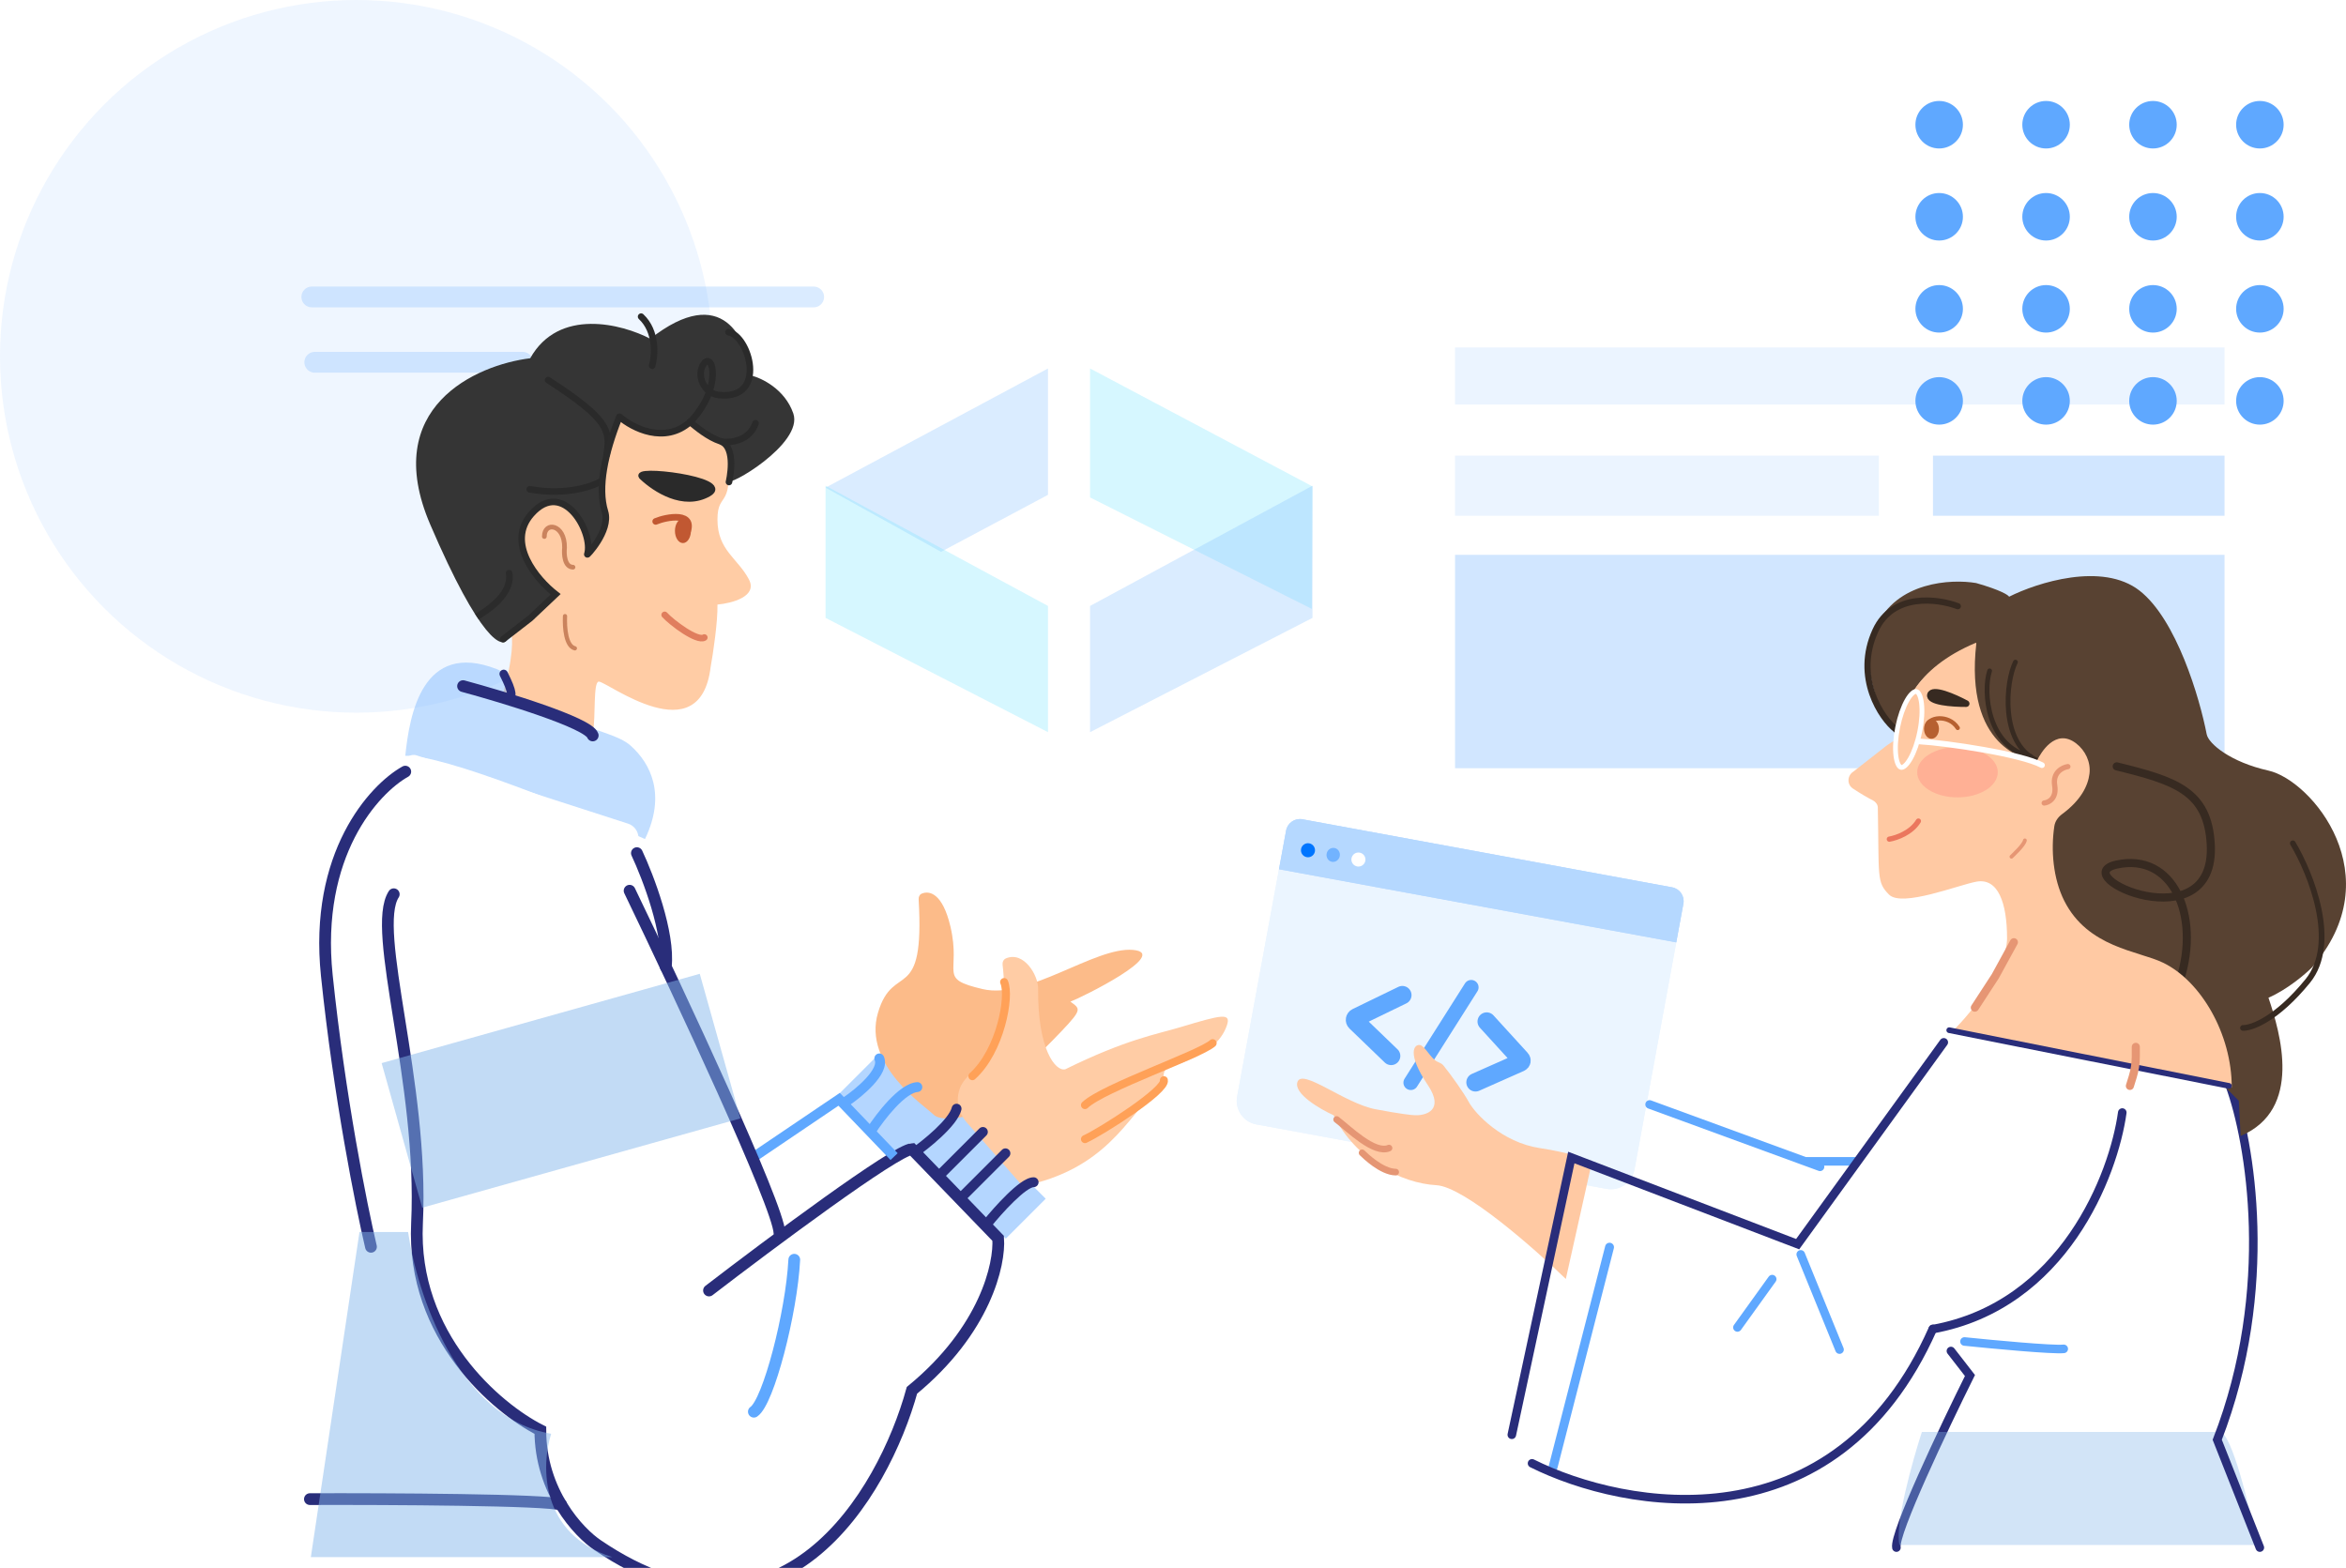<svg width="790" height="528" viewBox="0 0 790 528" fill="none" xmlns="http://www.w3.org/2000/svg">
<path opacity="0.3" d="M105 100L274 100" stroke="#84BCFF" stroke-width="7" stroke-linecap="round"/>
<path opacity="0.3" d="M106 122L176 122" stroke="#84BCFF" stroke-width="7" stroke-linecap="round"/>
<circle opacity="0.1" cx="120" cy="120" r="120" fill="#5FA8FF"/>
<rect x="489.976" y="153.439" width="142.72" height="20.244" fill="#EBF4FF"/>
<rect x="650.915" y="153.439" width="98.183" height="20.244" fill="#D1E6FF"/>
<rect x="489.976" y="186.841" width="259.122" height="71.866" fill="#D1E6FF"/>
<rect x="489.976" y="117" width="259.122" height="19.232" fill="#EBF4FF"/>
<path opacity="0.3" d="M367.073 167.52V124.085L441.976 163.809L441.757 205.061L367.073 167.52Z" fill="#75E2FF"/>
<path opacity="0.3" d="M441.976 208.081V163.561L367.073 204.054V246.561L441.976 208.081Z" fill="#84BEFF"/>
<path opacity="0.3" d="M352.902 124.085L278 164.219L316.879 185.829L352.902 166.645V124.085Z" fill="#84BEFF"/>
<path opacity="0.3" d="M278 208.081V163.561L352.902 204.054V246.561L278 208.081Z" fill="#75E2FF"/>
<rect x="318.509" y="370.051" width="47.554" height="19" transform="rotate(45 318.509 370.051)" fill="#B4D6FF"/>
<rect x="296.166" y="354.753" width="28.607" height="20.049" transform="rotate(45 296.166 354.753)" fill="#B4D6FF"/>
<path d="M320.036 311.959C317.394 300.778 312.946 299.788 310.309 300.974C309.61 301.289 309.305 302.104 309.349 302.869C311.441 338.845 300.861 323.538 295.667 341.009C290.415 358.681 311.597 372.56 314.439 375.405C317.281 378.25 329.25 375.922 332.005 372.56C334.761 369.198 348.452 356.785 357.665 347.044C364.425 339.897 363.807 339.725 360.449 337.311C364.41 335.845 394.348 321.01 381.518 319.89C368.687 318.769 346.299 336.699 330.886 333.079C315.472 329.458 323.825 327.993 320.036 311.959Z" fill="#FCBB89"/>
<path d="M349.576 332.859C349.369 353.4 355.446 360.922 358.72 360.089C379.37 349.945 389.184 348.398 397.495 345.903C411.453 341.714 414.713 340.902 413.11 345.43C411.26 350.654 406.377 355.465 394.336 359.153C392.221 359.801 391.753 360.93 391.803 363.142C391.816 363.734 391.453 364.539 390.255 365.776C379.374 377.007 372.247 393.692 344.406 399.461L326.398 378.955C322.144 374.588 321.973 370.208 323.18 366.651C324.337 363.241 327.559 361.117 330.076 358.541C338.821 349.586 338.665 333.74 337.617 324.929C337.51 324.029 337.89 323.108 338.724 322.752C344.757 320.175 349.62 328.433 349.576 332.859Z" fill="#FFCCA5"/>
<path d="M365.354 383.61C370.983 381.026 392.796 367.126 391.934 363.766" stroke="#FFA158" stroke-width="2.689" stroke-linecap="round"/>
<path d="M365.354 372.151C371.471 366.292 404.212 355.091 408.348 351.3" stroke="#FFA158" stroke-width="2.689" stroke-linecap="round"/>
<path d="M338.127 330.708C340.281 335.446 336.887 353.937 327.443 362.415" stroke="#FFA158" stroke-width="2.689" stroke-linecap="round"/>
<path d="M430.685 292.724L564.476 317.352L550.385 393.904C549.581 398.274 545.387 401.163 541.018 400.359L423.048 378.644C418.679 377.84 415.789 373.646 416.593 369.276L430.685 292.724Z" fill="#EBF5FF"/>
<g filter="url(#filter0_f_1308_1131)">
<path d="M430.685 292.724L564.476 317.352L550.385 393.904C549.581 398.274 545.387 401.163 541.018 400.359L423.048 378.644C418.679 377.84 415.789 373.646 416.593 369.276L430.685 292.724Z" fill="#EBF5FF"/>
</g>
<path d="M433.083 279.694C433.556 277.124 436.023 275.424 438.593 275.897L563.078 298.811C565.648 299.284 567.348 301.751 566.875 304.322L564.476 317.352L430.684 292.724L433.083 279.694Z" fill="#B5D8FF"/>
<g filter="url(#filter1_f_1308_1131)">
<path d="M433.083 279.694C433.556 277.124 436.023 275.424 438.593 275.897L563.078 298.811C565.648 299.284 567.348 301.751 566.875 304.322L564.476 317.352L430.684 292.724L433.083 279.694Z" fill="#B5D8FF"/>
</g>
<g filter="url(#filter2_i_1308_1131)">
<path d="M495.419 330.6L475.076 362.699" stroke="#5FA8FF" stroke-width="4.968" stroke-linecap="round"/>
</g>
<g filter="url(#filter3_i_1308_1131)">
<path d="M500.632 342.118L512.178 354.78C512.504 355.138 512.384 355.711 511.941 355.907L496.863 362.594" stroke="#5FA8FF" stroke-width="6.181" stroke-linecap="round"/>
</g>
<g filter="url(#filter4_i_1308_1131)">
<path d="M472.231 333.223L456.809 340.709C456.217 340.997 456.092 341.786 456.566 342.242L468.462 353.699" stroke="#5FA8FF" stroke-width="6.181" stroke-linecap="round"/>
</g>
<g filter="url(#filter5_i_1308_1131)">
<circle cx="440.454" cy="285.381" r="2.366" transform="rotate(10.43 440.454 285.381)" fill="#0075FF"/>
</g>
<g filter="url(#filter6_i_1308_1131)">
<ellipse cx="448.947" cy="286.945" rx="2.248" ry="2.366" transform="rotate(10.43 448.947 286.945)" fill="#72B3FF"/>
</g>
<g filter="url(#filter7_i_1308_1131)">
<circle cx="457.44" cy="288.508" r="2.366" transform="rotate(10.43 457.44 288.508)" fill="white"/>
</g>
<path d="M480.803 365.382C486.573 373.974 480.028 375.721 476.475 375.56C475.593 375.56 471.714 375.16 463.251 373.557C452.672 371.553 438.406 359.532 436.884 364.42C435.665 368.331 444.417 373.45 449.066 375.56C456.679 390.708 471.987 398.482 483.688 399.123C493.049 399.636 516.654 420.388 527.286 430.7L536.102 391.189C534.446 390.307 528.601 388.159 518.47 386.62C505.808 384.697 496.751 375.08 494.588 371.072C493.031 368.191 488.811 362.178 486.014 358.741C485.476 358.08 484.557 357.833 483.809 357.424C481.723 356.284 479.749 352.183 478.158 351.918C476.235 351.597 473.59 354.643 480.803 365.382Z" fill="#FFC9A3"/>
<path d="M450.107 377.003C454.221 380.155 462.802 388.736 467.739 386.62" stroke="#E59674" stroke-width="2.244" stroke-linecap="round"/>
<path d="M458.683 388.223C459.671 389.212 465.303 394.651 469.983 394.715" stroke="#E59674" stroke-width="2.244" stroke-linecap="round"/>
<path d="M523 494L542 420" stroke="#5FA8FF" stroke-width="3" stroke-linecap="round"/>
<path d="M555.497 371.932L612.88 392.93" stroke="#5FA8FF" stroke-width="2.885" stroke-linecap="round"/>
<path d="M608.633 391.086H624.822" stroke="#5FA8FF" stroke-width="2.885" stroke-linecap="round"/>
<path d="M515.905 492.79C547.242 508.445 618.105 521.306 650.868 447.509" stroke="#292D7A" stroke-width="2.885" stroke-linecap="round"/>
<path d="M656.959 454.961L663.371 463.216C654.715 480.608 637.645 516.544 638.606 521.16" stroke="#292D7A" stroke-width="2.885" stroke-linecap="round"/>
<path d="M661.527 451.755C671.091 452.744 691.165 454.625 694.947 454.24" stroke="#5FA8FF" stroke-width="2.885" stroke-linecap="round"/>
<path d="M596.771 430.758L585.07 447.027" stroke="#5FA8FF" stroke-width="2.885" stroke-linecap="round"/>
<path d="M606.388 422.423L619.451 454.481" stroke="#5FA8FF" stroke-width="2.885" stroke-linecap="round"/>
<path d="M639.649 520.279C637.982 513.547 643.976 492.095 647.182 482.211H747.442C751.482 482.211 757.567 507.59 760.105 520.279H639.649Z" fill="#84B5EB" fill-opacity="0.36"/>
<path d="M750.888 365.601C757.701 384.195 766.388 434.076 746.641 484.856L760.986 521.161" stroke="#292D7A" stroke-width="2.885" stroke-linecap="round"/>
<path d="M714.663 374.657C711.759 395.633 694.936 439.585 650.868 447.588" stroke="#292D7A" stroke-width="2.885" stroke-linecap="round"/>
<path d="M654.555 351.015L605.347 418.977L529.13 389.804L509.094 483.172" stroke="#292D7A" stroke-width="2.885" stroke-linecap="round"/>
<circle cx="653" cy="42" r="8" fill="#5FA8FF"/>
<circle cx="689" cy="42" r="8" fill="#5FA8FF"/>
<circle cx="725" cy="42" r="8" fill="#5FA8FF"/>
<circle cx="761" cy="42" r="8" fill="#5FA8FF"/>
<circle cx="653" cy="73" r="8" fill="#5FA8FF"/>
<circle cx="689" cy="73" r="8" fill="#5FA8FF"/>
<circle cx="725" cy="73" r="8" fill="#5FA8FF"/>
<circle cx="761" cy="73" r="8" fill="#5FA8FF"/>
<circle cx="653" cy="104" r="8" fill="#5FA8FF"/>
<circle cx="689" cy="104" r="8" fill="#5FA8FF"/>
<circle cx="725" cy="104" r="8" fill="#5FA8FF"/>
<circle cx="761" cy="104" r="8" fill="#5FA8FF"/>
<circle cx="653" cy="135" r="8" fill="#5FA8FF"/>
<circle cx="689" cy="135" r="8" fill="#5FA8FF"/>
<circle cx="725" cy="135" r="8" fill="#5FA8FF"/>
<circle cx="761" cy="135" r="8" fill="#5FA8FF"/>
<path d="M640.109 246.816C641.388 229.274 653.721 222.755 662.144 218.334C662.527 218.133 662.954 218.527 662.825 218.94C652.974 250.606 676.368 255.766 686.39 257.093L676.55 293.475L753.913 370.673L754.518 382.546C775.544 373.634 767.869 347.783 763.894 335.995C770.21 333.232 776.23 328.1 778.451 325.879C805.509 295.037 778.451 262.774 763.894 259.507C751.063 256.629 743.689 250.433 743.086 247.253C740.755 235.19 732.97 208.631 720.468 198.893C707.967 189.155 685.98 196.207 676.55 200.949C676.303 200.401 673.737 198.712 665.447 196.344C657.058 194.918 638.586 195.867 631.809 211.065C625.667 224.84 633.155 240.328 638.45 247.376C638.975 248.076 640.045 247.689 640.109 246.816Z" fill="#584232"/>
<path d="M659.277 204.144C652.479 201.567 637.417 199.587 631.561 212.286C624.241 228.159 633.672 242.043 638.442 245.662" stroke="#372A21" stroke-width="2.084" stroke-linecap="round"/>
<path d="M678.68 222.962C675.336 229.683 673.539 250.048 685.569 255.86" stroke="#372A21" stroke-width="1.603" stroke-linecap="round"/>
<path d="M669.988 225.923C667.645 233.052 669.357 251.651 683.76 254.709" stroke="#372A21" stroke-width="1.603" stroke-linecap="round"/>
<path d="M772.09 283.988C778.122 294.104 787.569 317.544 777.107 330.374C766.646 343.204 758.218 346.247 755.312 346.165" stroke="#372A21" stroke-width="1.923" stroke-linecap="round"/>
<path d="M712.791 258.081C732.53 262.933 743.469 266.387 744.456 284.317C746.291 317.668 695.027 295.008 712.791 291.143C731.678 287.033 741.001 308.168 734.175 329.798" stroke="#372A21" stroke-width="2.725" stroke-linecap="round"/>
<path d="M665.291 216.489C644.583 225.216 639.93 238.61 638.845 248.926C637.395 249.651 636.022 250.52 634.746 251.519L624.131 259.83C622.014 261.154 621.874 264.164 623.955 265.545C626.573 267.282 629.139 268.773 630.743 269.57C631.584 269.989 632.322 270.953 632.341 271.892C632.803 295.346 631.861 297.006 636.12 301.267C640.48 305.628 659.553 297.995 665.548 296.905C672.819 295.582 675.862 303.993 675.862 315.987C675.862 325.583 664.524 340.421 657.439 347.327L751.528 366.161C751.528 348.169 741.146 330.38 728.417 324.205C720.11 320.175 703.085 319.188 695.108 303.315C691.365 295.868 690.571 286.281 691.787 278.204C692.035 276.556 693.055 275.155 694.396 274.165C700.794 269.446 703.12 264.585 703.615 260.576C704.098 256.669 702.232 252.705 699.1 250.319C692.053 244.951 687.1 253.831 686.088 255.868C685.968 256.109 685.733 256.26 685.466 256.225C682.199 255.802 661.519 251.732 665.515 216.662C665.529 216.54 665.404 216.442 665.291 216.489Z" fill="#FFC9A3"/>
<path d="M696.342 258.162C694.56 258.436 691.177 260.087 691.901 264.495C692.625 268.903 689.845 270.279 688.364 270.417" stroke="#E69674" stroke-width="1.763" stroke-linecap="round"/>
<path d="M665.006 339.337L671.914 328.728L678.165 317.296" stroke="#E69674" stroke-width="2.725" stroke-linecap="round"/>
<path d="M677.343 288.51C678.056 287.77 681.537 284.645 681.866 283" stroke="#E69674" stroke-width="1.282" stroke-linecap="round"/>
<path d="M636.221 282.589C638.825 282.122 643.639 280.384 646.008 276.502" stroke="#EB775E" stroke-width="1.763" stroke-linecap="round"/>
<path d="M649.917 233.948C649.198 236.533 657.391 237.126 662.103 237.107C662.267 237.107 662.32 236.893 662.176 236.815C658.077 234.623 650.637 231.364 649.917 233.948Z" fill="#372A21" stroke="#372A21" stroke-width="1.923" stroke-linecap="round"/>
<path d="M648.888 244.838C648.888 241.433 656.196 240.352 659.251 245.139" stroke="#B66030" stroke-width="1.443" stroke-linecap="round"/>
<ellipse cx="650.417" cy="245.464" rx="2.517" ry="3.322" fill="#B66030"/>
<ellipse cx="659.168" cy="260.054" rx="13.57" ry="8.471" fill="#FF7575" fill-opacity="0.3"/>
<path d="M646.419 249.691C655.548 250.212 680.649 253.918 687.624 257.669" stroke="white" stroke-width="1.923" stroke-linecap="round"/>
<path d="M646.46 246.396C645.719 250.08 644.559 253.283 643.304 255.48C642.674 256.582 642.044 257.391 641.465 257.886C640.876 258.389 640.453 258.479 640.177 258.423C639.901 258.368 639.546 258.122 639.197 257.431C638.854 256.75 638.585 255.76 638.431 254.5C638.122 251.989 638.289 248.587 639.03 244.903C639.77 241.219 640.931 238.017 642.186 235.819C642.815 234.717 643.446 233.908 644.025 233.413C644.613 232.91 645.036 232.82 645.312 232.876C645.588 232.931 645.944 233.178 646.292 233.869C646.635 234.549 646.904 235.539 647.059 236.799C647.367 239.31 647.2 242.713 646.46 246.396Z" stroke="white" stroke-width="1.603"/>
<path d="M656.398 346.927L750.568 365.68" stroke="#292D7A" stroke-width="1.923" stroke-linecap="round"/>
<path d="M717.229 365.696L718.183 362.619C718.867 360.407 719.216 358.105 719.216 355.79L719.216 352.537" stroke="#E69674" stroke-width="2.725" stroke-linecap="round"/>
<path d="M208.534 140.488C212.937 144.285 223.927 149.885 232.66 141.912" stroke="#2A2A2A" stroke-width="2.215" stroke-linecap="round"/>
<path d="M169.063 234.517C172.987 221.607 172.702 214.531 172.069 212.606C160.362 110.787 215.548 127.572 244.605 148.692C247.611 172.897 241.599 164.592 241.599 174.954C241.599 185.316 248.402 187.926 252.198 195.125C255.236 200.883 246.398 203.166 241.599 203.588C241.725 209.473 240.122 220.068 239.305 224.629C235.745 253.896 204.431 229.533 201.653 229.533C199.675 229.533 200.651 241.689 199.675 246.461L177.765 237.149H174.047L169.063 234.517Z" fill="#FFCCA5"/>
<path d="M186.775 200.377L170.955 215.169C169.294 218.702 161.747 215.929 144.851 176.568C127.955 137.208 160.276 122.885 178.548 120.644C188.167 103.495 209.503 109.121 218.969 114.078C243.395 94.904 251.717 114.316 252.824 126.418C256.41 127.262 264.294 131.006 267.141 139.232C270.701 149.516 244.36 164.624 245.388 161.776C246.211 159.498 245.046 152.495 244.36 149.278C240.563 148.835 234.921 144.295 232.574 142.08C223.145 149.484 212.614 144.163 208.528 140.577C208.633 141.816 208.195 144.896 205.601 147.301C202.358 150.307 204.098 171.347 204.098 176.568C204.098 180.745 199.826 185.164 197.691 186.851C201.013 180.049 188.594 160.273 178.548 173.246C170.512 183.624 180.684 195.658 186.775 200.377Z" fill="#353535"/>
<path d="M202.365 162.083C199.412 163.875 190.484 166.923 178.397 164.772" stroke="#2A2A2A" stroke-width="2.215" stroke-linecap="round"/>
<path d="M204.263 153.144C205.607 144.997 204.954 141.186 184.566 127.99" stroke="#2A2A2A" stroke-width="2.215" stroke-linecap="round"/>
<path d="M219.608 123.165C220.584 119.737 221.206 111.632 215.891 106.633" stroke="#2A2A2A" stroke-width="2.215" stroke-linecap="round"/>
<path d="M243.26 148.794C245.86 149.107 252.376 148.576 254.424 142.524" stroke="#2A2A2A" stroke-width="2.215" stroke-linecap="round"/>
<path d="M245.317 111.854C252.278 113.041 258.578 134.68 242.153 133.053C236.933 132.536 234.393 126.24 236.933 122.612C240.107 118.076 243.34 130.601 232.582 141.912" stroke="#2A2A2A" stroke-width="2.215" stroke-linecap="round"/>
<path d="M169.459 215.239L178.556 208.199L187.098 200.126C180.77 195.196 170.282 182.882 178.951 173.074C189.788 160.813 199.992 179.639 197.777 186.679C197.144 187.628 205.735 178.801 203.71 172.283C201.178 164.136 203.71 152.591 208.456 140.646M232.344 142.066C234.691 143.991 238.561 147.227 242.548 148.556C248.322 150.481 245.475 162.32 245.475 162.32" stroke="#2B2B2B" stroke-width="2.215" stroke-linecap="round"/>
<path d="M160.95 206.159L160.018 206.756L161.213 208.621L162.145 208.023L160.95 206.159ZM172.526 192.821C172.421 192.218 171.848 191.815 171.245 191.92C170.643 192.025 170.239 192.599 170.345 193.202L172.526 192.821ZM162.145 208.023C163.693 207.032 166.568 205.147 168.907 202.611C171.232 200.091 173.208 196.727 172.526 192.821L170.345 193.202C170.85 196.098 169.424 198.785 167.279 201.11C165.15 203.419 162.488 205.173 160.95 206.159L162.145 208.023Z" fill="#2B2B2B"/>
<path d="M208.614 140.33C212.965 144.126 223.833 149.774 232.503 141.991" stroke="#2A2A2A" stroke-width="2.215" stroke-linecap="round"/>
<path d="M183.303 180.672C183.303 175.53 190.232 176.47 190.105 184.443C189.868 186.605 190.105 190.945 192.953 191.009" stroke="#CA835D" stroke-width="1.582" stroke-linecap="round"/>
<path d="M190.263 207.487C190.079 211.521 190.611 217.628 193.585 218.324" stroke="#CA835D" stroke-width="1.424" stroke-linecap="round"/>
<path d="M223.82 207.062C226.287 209.766 234.818 216.144 237.169 214.685" stroke="#E07E5E" stroke-width="2.215" stroke-linecap="round"/>
<path d="M220.796 175.592C224.174 174.142 234.924 171.909 231.033 180.197" stroke="#C15832" stroke-width="2.215" stroke-linecap="round"/>
<ellipse cx="229.971" cy="178.773" rx="2.689" ry="4.113" fill="#C15832"/>
<path d="M216.304 160.752C220.586 164.759 230.144 171.096 238.62 166.288C247.096 161.48 211.71 157.273 216.304 160.752Z" fill="#2A2A2A" stroke="#2A2A2A" stroke-width="1.898" stroke-linecap="round"/>
<path d="M217.202 282.553C224.391 267.572 219.074 257.12 212.426 251.159C208.41 247.558 201.07 246.487 196.386 243.813C191.798 241.194 186.334 237.827 182.431 237.94C176.835 238.102 174.053 237.272 172.806 232.656C171.962 229.535 170.319 226.515 167.307 225.338C142.24 215.546 137.898 240.615 136.474 254.53C149.272 253.972 195.625 272.979 217.202 282.553Z" fill="#83BDFF" fill-opacity="0.49"/>
<path d="M211.488 277.366L140.282 254.382C138.167 253.699 136 255.277 136 257.5L130.077 303.404C130.026 303.8 130.022 304.201 130.065 304.597L135.481 354.697C135.771 357.386 138.122 359.373 140.823 359.212L229.109 353.941C232.666 353.729 234.9 350.009 233.415 346.769L225.702 329.94C225.567 329.647 225.462 329.343 225.385 329.03L215.145 287.093C215.049 286.699 215 286.295 215 285.89V282.19C215 279.991 213.581 278.042 211.488 277.366Z" fill="white"/>
<path d="M214.468 287.299C218.238 295.314 225.463 314.193 224.197 325.584" stroke="#292D7A" stroke-width="3.955" stroke-linecap="round"/>
<path d="M348.068 399.78C348.986 399.78 349.729 399.037 349.729 398.119C349.729 397.202 348.986 396.458 348.068 396.458V399.78ZM333.622 413.239C335.479 410.929 338.482 407.463 341.44 404.591C342.922 403.152 344.356 401.898 345.603 401.015C346.227 400.574 346.771 400.249 347.224 400.04C347.696 399.823 347.965 399.78 348.068 399.78V396.458C347.286 396.458 346.516 396.709 345.834 397.023C345.133 397.346 344.408 397.791 343.684 398.303C342.237 399.327 340.664 400.713 339.126 402.207C336.042 405.202 332.946 408.776 331.032 411.159L333.622 413.239Z" fill="#292D7A"/>
<path d="M339.751 389.564C340.399 388.916 340.399 387.864 339.751 387.215C339.102 386.566 338.05 386.566 337.401 387.215L339.751 389.564ZM323.693 405.622L339.751 389.564L337.401 387.215L321.344 403.273L323.693 405.622Z" fill="#292D7A"/>
<path d="M332.157 382.366C332.806 381.717 332.806 380.666 332.157 380.017C331.508 379.368 330.456 379.368 329.808 380.017L332.157 382.366ZM317.602 396.921L332.157 382.366L329.808 380.017L315.253 394.571L317.602 396.921Z" fill="#292D7A"/>
<path d="M323.732 373.768C323.957 372.879 323.419 371.975 322.53 371.75C321.641 371.525 320.737 372.063 320.512 372.952L323.732 373.768ZM308.279 389.911C310.545 388.333 314.009 385.672 317.075 382.787C318.607 381.344 320.068 379.819 321.236 378.324C322.38 376.858 323.347 375.29 323.732 373.768L320.512 372.952C320.296 373.804 319.667 374.935 318.617 376.28C317.59 377.595 316.259 378.992 314.798 380.367C311.875 383.118 308.544 385.678 306.381 387.185L308.279 389.911Z" fill="#292D7A"/>
<path d="M309.017 367.741C309.932 367.684 310.628 366.896 310.571 365.98C310.514 365.064 309.725 364.368 308.809 364.426L309.017 367.741ZM294.805 381.617C296.294 379.307 298.843 375.814 301.617 372.88C303.004 371.413 304.411 370.125 305.737 369.197C307.096 368.246 308.203 367.792 309.017 367.741L308.809 364.426C307.092 364.533 305.377 365.394 303.832 366.475C302.255 367.579 300.676 369.04 299.203 370.598C296.255 373.716 293.583 377.381 292.013 379.817L294.805 381.617Z" fill="#5FA8FF"/>
<path d="M297.618 355.763C297.248 354.923 296.267 354.543 295.428 354.913C294.589 355.284 294.208 356.264 294.579 357.104L297.618 355.763ZM285.795 372.365C288.131 370.789 291.527 368.143 294.122 365.296C295.416 363.878 296.58 362.334 297.292 360.786C297.996 359.254 298.367 357.459 297.618 355.763L294.579 357.104C294.779 357.559 294.788 358.277 294.273 359.399C293.764 360.505 292.853 361.758 291.667 363.058C289.306 365.648 286.137 368.127 283.937 369.61L285.795 372.365Z" fill="#5FA8FF"/>
<path d="M104.358 504.839C130.75 504.757 184.626 505.02 188.996 506.725" stroke="#292D7A" stroke-width="3.955" stroke-linecap="round"/>
<path d="M155.933 231.058C169.881 234.829 198.141 243.429 199.596 247.669" stroke="#292D7A" stroke-width="3.955" stroke-linecap="round"/>
<path d="M136.473 259.851C125.9 265.757 105.814 287.757 110.054 328.51C114.293 369.263 121.734 406.398 124.924 419.872" stroke="#292D7A" stroke-width="3.955" stroke-linecap="round"/>
<path d="M238.751 434.585C259.238 418.844 301.588 387.282 307.094 386.966L336.124 417.024C336.756 425.62 331.836 447.889 307.094 468.202C297.522 503.007 262.971 562.174 201.336 520.409C194.876 516.111 181.956 502.342 181.956 481.65C167.349 474.267 138.593 449.993 140.428 411.962C142.722 364.422 124.766 313.165 132.597 301.142" stroke="#292D7A" stroke-width="3.955" stroke-linecap="round"/>
<path d="M267.464 424.222C266.541 442.152 258.731 472.173 253.858 475.4" stroke="#5FA8FF" stroke-width="3.955" stroke-linecap="round"/>
<path d="M169.617 226.945C175.945 239.522 169.696 234.301 160.204 232.324" stroke="#292D7A" stroke-width="2.848" stroke-linecap="round"/>
<path d="M254.018 389.497L282.573 370.196L301.083 389.497" stroke="#5FA8FF" stroke-width="3.322"/>
<path d="M212.014 299.955C228.704 334.575 262.164 406.093 262.48 415.205" stroke="#292D7A" stroke-width="3.955" stroke-linecap="round"/>
<rect x="128.514" y="358.008" width="111.267" height="50.575" transform="rotate(-15.68 128.514 358.008)" fill="#84B5EB" fill-opacity="0.49"/>
<path d="M137.424 414.888H121.05L104.676 524.364H206.162C181.672 516.643 182.247 493.462 185.596 482.836C154.019 477.457 140.324 435.296 137.424 414.888Z" fill="#84B5EB" fill-opacity="0.49"/>
<defs>
<filter id="filter0_f_1308_1131" x="398.951" y="275.216" width="183.033" height="142.785" filterUnits="userSpaceOnUse" color-interpolation-filters="sRGB">
<feFlood flood-opacity="0" result="BackgroundImageFix"/>
<feBlend mode="normal" in="SourceGraphic" in2="BackgroundImageFix" result="shape"/>
<feGaussianBlur stdDeviation="8.754" result="effect1_foregroundBlur_1308_1131"/>
</filter>
<filter id="filter1_f_1308_1131" x="425.006" y="270.14" width="147.626" height="52.89" filterUnits="userSpaceOnUse" color-interpolation-filters="sRGB">
<feFlood flood-opacity="0" result="BackgroundImageFix"/>
<feBlend mode="normal" in="SourceGraphic" in2="BackgroundImageFix" result="shape"/>
<feGaussianBlur stdDeviation="2.839" result="effect1_foregroundBlur_1308_1131"/>
</filter>
<filter id="filter2_i_1308_1131" x="472.592" y="328.115" width="25.311" height="38.015" filterUnits="userSpaceOnUse" color-interpolation-filters="sRGB">
<feFlood flood-opacity="0" result="BackgroundImageFix"/>
<feBlend mode="normal" in="SourceGraphic" in2="BackgroundImageFix" result="shape"/>
<feColorMatrix in="SourceAlpha" type="matrix" values="0 0 0 0 0 0 0 0 0 0 0 0 0 0 0 0 0 0 127 0" result="hardAlpha"/>
<feOffset dy="1.893"/>
<feGaussianBlur stdDeviation="0.473"/>
<feComposite in2="hardAlpha" operator="arithmetic" k2="-1" k3="1"/>
<feColorMatrix type="matrix" values="0 0 0 0 0.2 0 0 0 0 0.568 0 0 0 0 1 0 0 0 1 0"/>
<feBlend mode="normal" in2="shape" result="effect1_innerShadow_1308_1131"/>
</filter>
<filter id="filter3_i_1308_1131" x="493.771" y="339.028" width="21.684" height="27.604" filterUnits="userSpaceOnUse" color-interpolation-filters="sRGB">
<feFlood flood-opacity="0" result="BackgroundImageFix"/>
<feBlend mode="normal" in="SourceGraphic" in2="BackgroundImageFix" result="shape"/>
<feColorMatrix in="SourceAlpha" type="matrix" values="0 0 0 0 0 0 0 0 0 0 0 0 0 0 0 0 0 0 127 0" result="hardAlpha"/>
<feOffset dy="1.893"/>
<feGaussianBlur stdDeviation="0.473"/>
<feComposite in2="hardAlpha" operator="arithmetic" k2="-1" k3="1"/>
<feColorMatrix type="matrix" values="0 0 0 0 0.2 0 0 0 0 0.568 0 0 0 0 1 0 0 0 1 0"/>
<feBlend mode="normal" in2="shape" result="effect1_innerShadow_1308_1131"/>
</filter>
<filter id="filter4_i_1308_1131" x="453.185" y="330.132" width="22.138" height="27.604" filterUnits="userSpaceOnUse" color-interpolation-filters="sRGB">
<feFlood flood-opacity="0" result="BackgroundImageFix"/>
<feBlend mode="normal" in="SourceGraphic" in2="BackgroundImageFix" result="shape"/>
<feColorMatrix in="SourceAlpha" type="matrix" values="0 0 0 0 0 0 0 0 0 0 0 0 0 0 0 0 0 0 127 0" result="hardAlpha"/>
<feOffset dy="1.893"/>
<feGaussianBlur stdDeviation="0.473"/>
<feComposite in2="hardAlpha" operator="arithmetic" k2="-1" k3="1"/>
<feColorMatrix type="matrix" values="0 0 0 0 0.2 0 0 0 0 0.568 0 0 0 0 1 0 0 0 1 0"/>
<feBlend mode="normal" in2="shape" result="effect1_innerShadow_1308_1131"/>
</filter>
<filter id="filter5_i_1308_1131" x="438.088" y="283.015" width="4.732" height="5.679" filterUnits="userSpaceOnUse" color-interpolation-filters="sRGB">
<feFlood flood-opacity="0" result="BackgroundImageFix"/>
<feBlend mode="normal" in="SourceGraphic" in2="BackgroundImageFix" result="shape"/>
<feColorMatrix in="SourceAlpha" type="matrix" values="0 0 0 0 0 0 0 0 0 0 0 0 0 0 0 0 0 0 127 0" result="hardAlpha"/>
<feOffset dy="0.946"/>
<feGaussianBlur stdDeviation="0.473"/>
<feComposite in2="hardAlpha" operator="arithmetic" k2="-1" k3="1"/>
<feColorMatrix type="matrix" values="0 0 0 0 0 0 0 0 0 0.358 0 0 0 0 0.779 0 0 0 1 0"/>
<feBlend mode="normal" in2="shape" result="effect1_innerShadow_1308_1131"/>
</filter>
<filter id="filter6_i_1308_1131" x="446.695" y="284.582" width="4.504" height="5.671" filterUnits="userSpaceOnUse" color-interpolation-filters="sRGB">
<feFlood flood-opacity="0" result="BackgroundImageFix"/>
<feBlend mode="normal" in="SourceGraphic" in2="BackgroundImageFix" result="shape"/>
<feColorMatrix in="SourceAlpha" type="matrix" values="0 0 0 0 0 0 0 0 0 0 0 0 0 0 0 0 0 0 127 0" result="hardAlpha"/>
<feOffset dy="0.946"/>
<feGaussianBlur stdDeviation="0.473"/>
<feComposite in2="hardAlpha" operator="arithmetic" k2="-1" k3="1"/>
<feColorMatrix type="matrix" values="0 0 0 0 0 0 0 0 0 0.463 0 0 0 0 1 0 0 0 0.35 0"/>
<feBlend mode="normal" in2="shape" result="effect1_innerShadow_1308_1131"/>
</filter>
<filter id="filter7_i_1308_1131" x="455.074" y="286.142" width="4.732" height="5.679" filterUnits="userSpaceOnUse" color-interpolation-filters="sRGB">
<feFlood flood-opacity="0" result="BackgroundImageFix"/>
<feBlend mode="normal" in="SourceGraphic" in2="BackgroundImageFix" result="shape"/>
<feColorMatrix in="SourceAlpha" type="matrix" values="0 0 0 0 0 0 0 0 0 0 0 0 0 0 0 0 0 0 127 0" result="hardAlpha"/>
<feOffset dy="0.946"/>
<feGaussianBlur stdDeviation="0.473"/>
<feComposite in2="hardAlpha" operator="arithmetic" k2="-1" k3="1"/>
<feColorMatrix type="matrix" values="0 0 0 0 0.637 0 0 0 0 0.637 0 0 0 0 0.637 0 0 0 0.25 0"/>
<feBlend mode="normal" in2="shape" result="effect1_innerShadow_1308_1131"/>
</filter>
</defs>
</svg>
